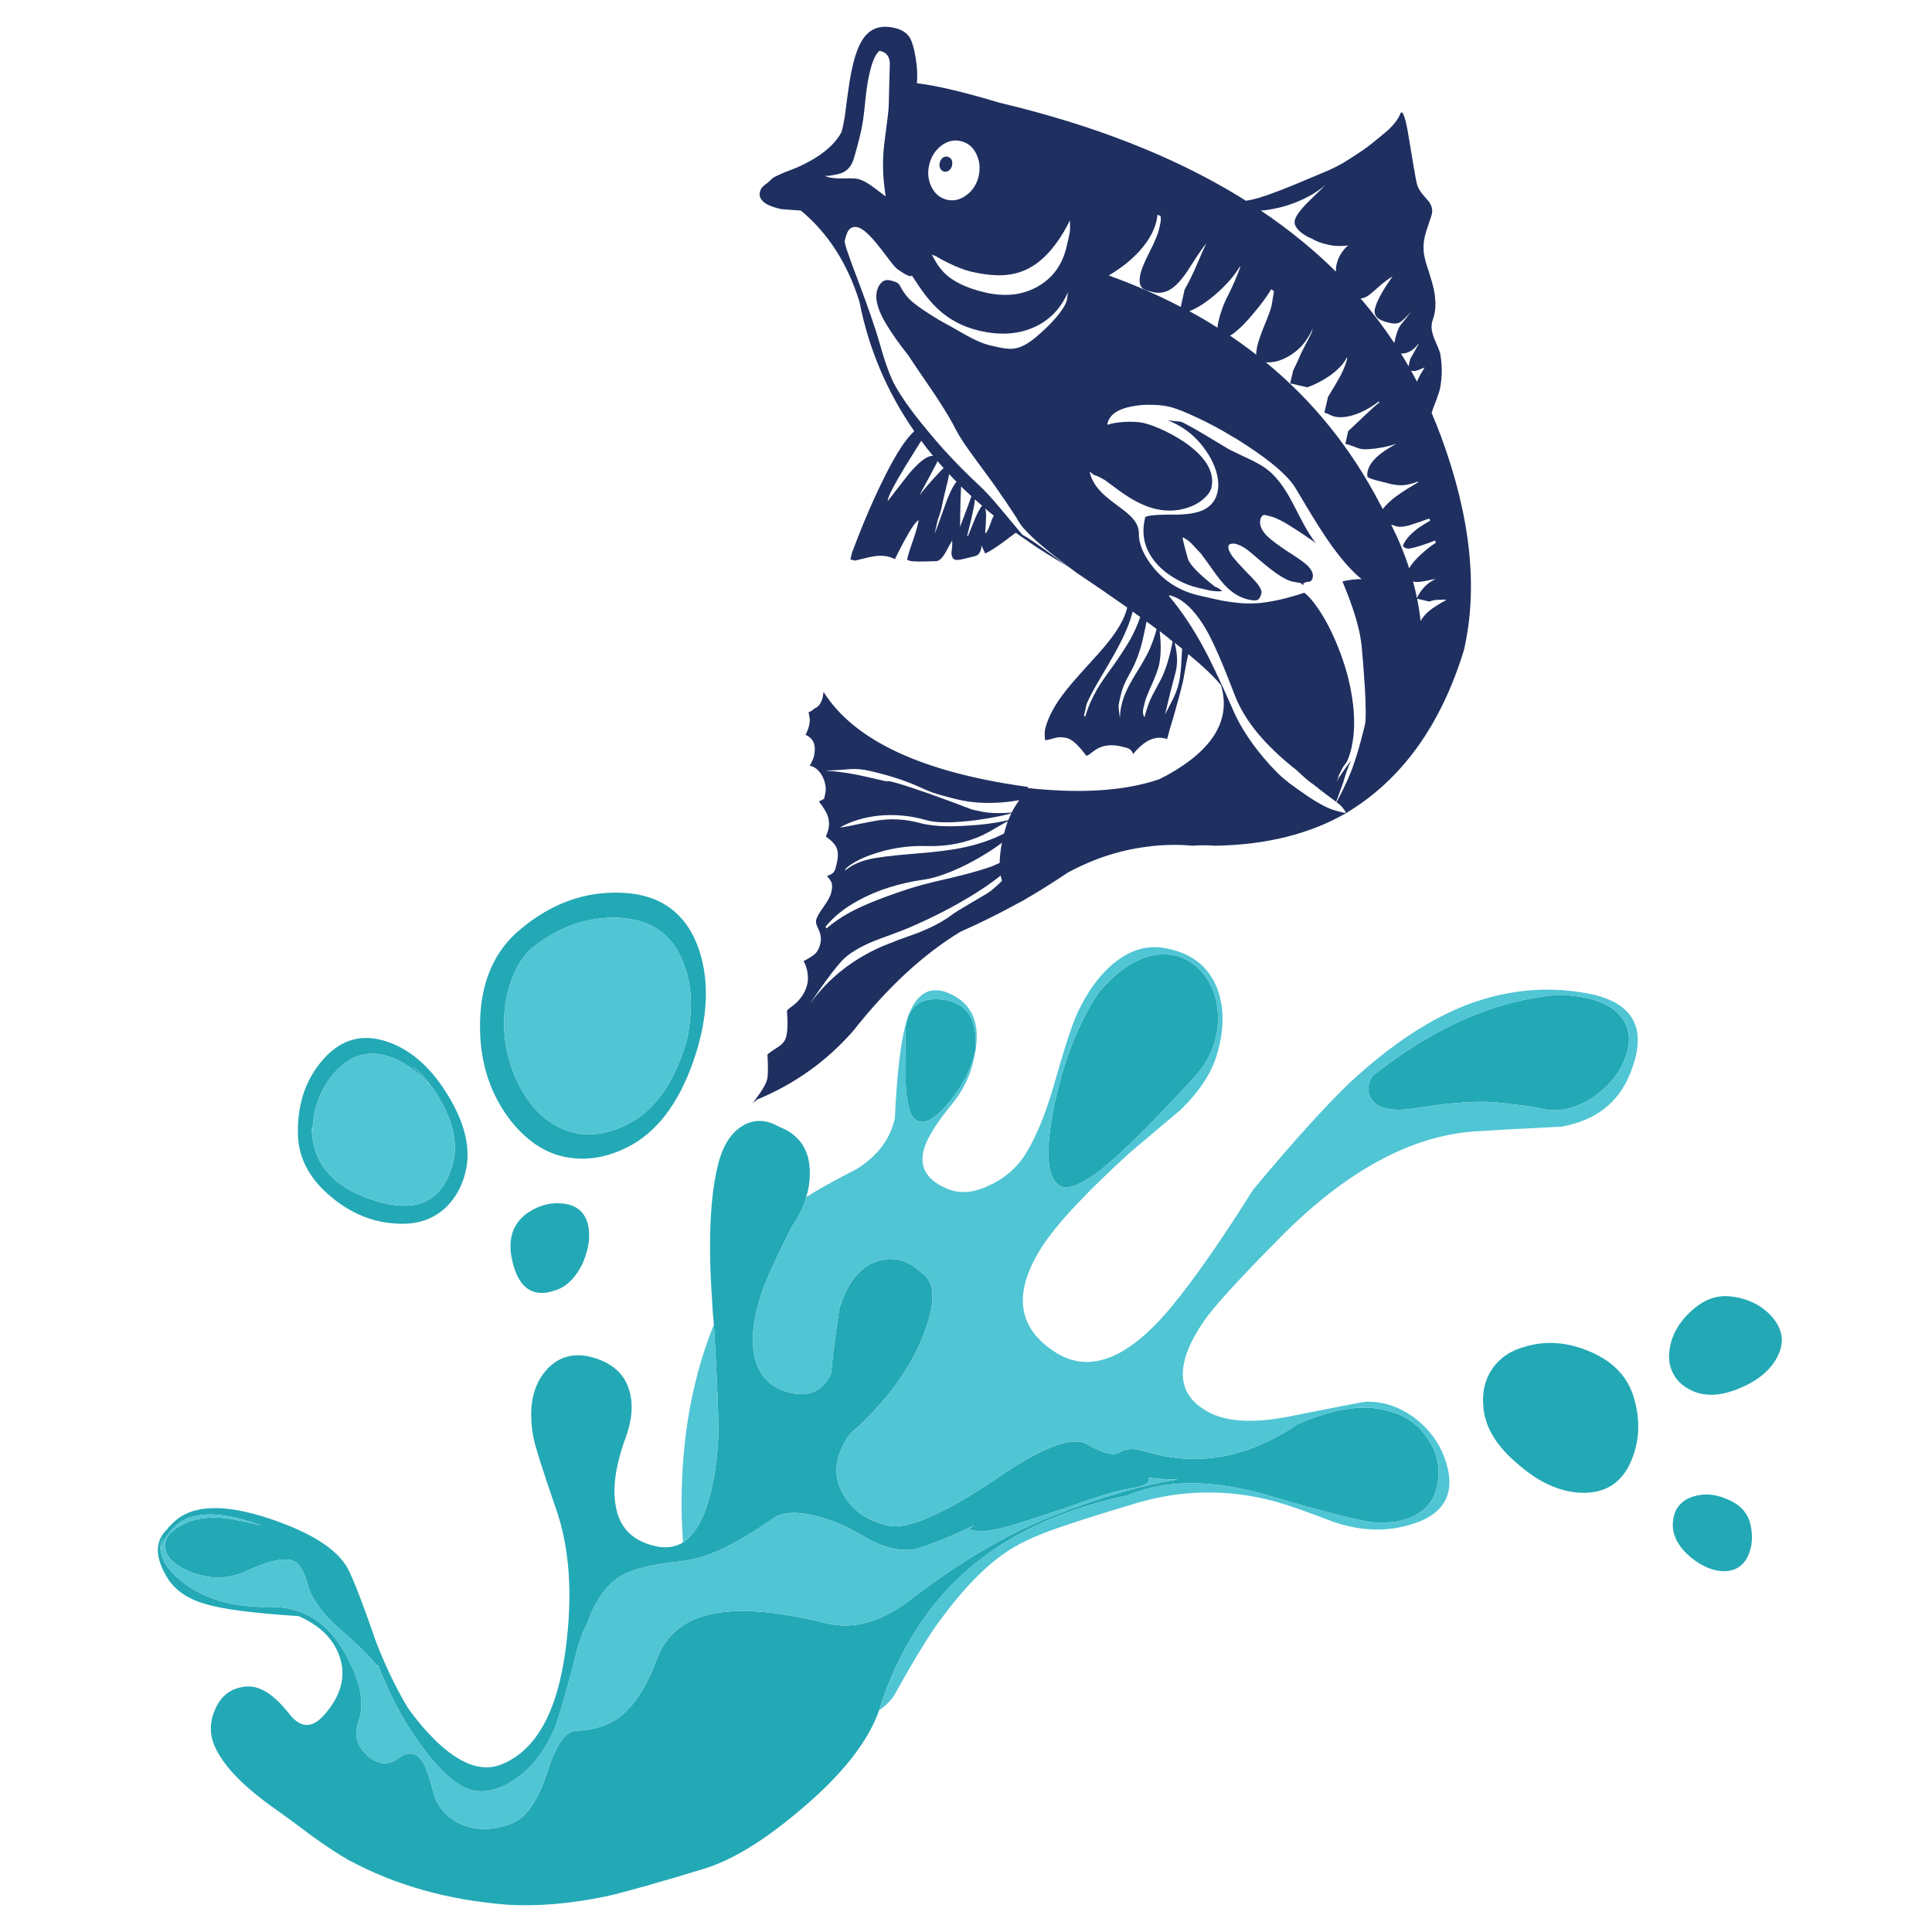<?xml version="1.0" encoding="utf-8"?>
<!-- Generator: Adobe Illustrator 16.0.0, SVG Export Plug-In . SVG Version: 6.00 Build 0)  -->
<!DOCTYPE svg PUBLIC "-//W3C//DTD SVG 1.1//EN" "http://www.w3.org/Graphics/SVG/1.1/DTD/svg11.dtd">
<svg version="1.1" id="Layer_1" xmlns="http://www.w3.org/2000/svg" xmlns:xlink="http://www.w3.org/1999/xlink" x="0px" y="0px"
	 width="300px" height="300px" viewBox="0 0 300 300" enable-background="new 0 0 300 300" xml:space="preserve">
<g>
	<path fill-rule="evenodd" clip-rule="evenodd" fill="#23A9B5" d="M230.338,218.504c-0.19-1.896,0.095-3.587,0.855-5.08
		c1.133-2.148,2.958-3.571,5.472-4.268c3.203-0.993,6.502-0.8,9.896,0.58c3.584,1.438,5.911,3.698,6.981,6.78
		c1.19,3.585,1.127,6.982-0.19,10.194c-1.443,3.521-4.052,5.217-7.826,5.091c-3.273-0.127-6.51-1.577-9.708-4.352
		C232.418,224.627,230.592,221.645,230.338,218.504z M173.754,225.569c1.063-0.688,2.412-0.752,4.046-0.19
		c5.479,1.642,10.797,1.55,15.961-0.273c2.694-0.952,5.27-2.271,7.721-3.961c2.957-1.254,5.502-2.036,7.636-2.346
		c2.761-0.457,5.373-0.211,7.837,0.739c1.875,0.697,3.416,1.923,4.627,3.676c1.246,1.761,1.841,3.65,1.785,5.673
		c-0.078,2.697-1.024,4.676-2.843,5.936c-1.569,1.127-3.671,1.658-6.305,1.597c-1.388,0.188-7.08-1.194-17.079-4.152
		c-8.739-2.57-16.063-2.599-21.971-0.085c-13.463,2.824-23.621,8.64-30.473,17.45c-3.514,4.584-6.183,9.706-8.006,15.368
		c-0.063,0.183-0.123,0.373-0.179,0.57c-1.705,4.838-5.668,9.898-11.894,15.179c-5.718,4.908-10.805,8.049-15.263,9.422
		c-6.992,2.134-12.028,3.556-15.104,4.267c-5.669,1.184-10.862,1.62-15.58,1.311c-9.105-0.704-17.27-3.004-24.495-6.898
		c-1.577-0.879-3.531-2.165-5.862-3.854c-2.514-1.894-4.397-3.277-5.651-4.151c-4.711-3.323-7.764-6.433-9.158-9.327
		c-0.993-2.014-1.018-4.063-0.074-6.147c0.929-2.141,2.532-3.302,4.806-3.485c2.07-0.197,4.299,1.219,6.686,4.247
		c1.761,2.259,3.588,2.288,5.482,0.084c2.57-2.944,3.352-5.922,2.345-8.937c-0.937-2.772-3.071-4.886-6.401-6.337
		c-6.921-0.43-11.763-1.061-14.524-1.891c-2.583-0.754-4.471-2.01-5.661-3.771c-2.134-3.325-2.2-5.933-0.201-7.828
		c0.063-0.113,0.159-0.231,0.286-0.359c0.26-0.261,0.517-0.517,0.771-0.771c2.88-2.703,7.877-2.858,14.988-0.464
		c6.719,2.267,10.803,5.003,12.253,8.206c0.943,2,2.327,5.645,4.151,10.932c1.5,3.839,3.137,7.233,4.912,10.184
		c1.381,1.951,2.891,3.719,4.531,5.303c3.634,3.443,6.901,4.633,9.802,3.57c5.472-2.071,8.862-8.046,10.172-17.926
		c1.133-8.484,0.634-15.776-1.5-21.874c-2.07-5.986-3.236-9.666-3.496-11.039c-0.88-4.773-0.095-8.39,2.355-10.848
		c1.895-1.88,4.285-2.38,7.172-1.499c2.775,0.88,4.535,2.479,5.282,4.795c0.76,2.281,0.542,4.954-0.655,8.018
		c-1.394,3.964-1.863,7.299-1.404,10.003c0.564,3.646,2.823,5.819,6.781,6.517c1.38,0.189,2.606-0.036,3.676-0.677
		c1.45-0.929,2.647-2.686,3.591-5.27c0.999-2.902,1.626-6.426,1.88-10.573c0.127-2.444-0.092-8.447-0.654-18.01
		c-0.127-1.183-0.222-2.443-0.286-3.781c-0.626-9.105-0.313-16.14,0.94-21.104c0.754-3.014,2.102-5.054,4.045-6.117
		c1.705-0.9,3.497-0.809,5.376,0.275c3.268,1.254,4.874,3.697,4.817,7.33c0,1.212-0.186,2.416-0.56,3.613
		c-0.45,1.633-1.239,3.231-2.365,4.794c-0.057,0.191-0.148,0.382-0.275,0.571c-1.886,3.838-3.144,6.542-3.771,8.112
		c-1.253,3.331-1.88,6.226-1.88,8.683c0.056,4.513,1.969,7.245,5.736,8.196c2.964,0.754,5.101-0.222,6.411-2.926
		c0.323-3.465,0.764-6.862,1.32-10.192c1.261-4.077,3.274-6.528,6.042-7.352c2.444-0.69,4.637-0.096,6.581,1.785
		c2.155,1.323,2.383,4.309,0.688,8.957c-1.698,4.725-4.625,9.189-8.779,13.393c-0.935,1.021-1.844,1.873-2.726,2.557
		c-0.189,0.26-0.378,0.511-0.569,0.749c-2.084,3.212-2.275,6.201-0.57,8.968c1.514,2.57,3.996,4.174,7.447,4.808
		c3.155,0.253,8.598-2.229,16.33-7.448c7.034-4.845,11.71-6.604,14.027-5.281C171.232,225.647,172.873,226.084,173.754,225.569z
		 M186.587,150.893c1.754,2.008,2.602,4.518,2.546,7.531c-0.078,3.281-1.308,6.239-3.686,8.872
		c-4.726,5.099-8.437,8.904-11.133,11.418c-4.908,4.585-8.173,6.377-9.792,5.377c-1.966-1.211-2.251-5.303-0.856-12.274
		c1.443-6.978,3.736-12.85,6.878-17.618c3.013-3.591,6.061-5.572,9.146-5.947C182.4,147.928,184.7,148.808,186.587,150.893z
		 M212.793,170.401c-0.5-0.93-0.404-2.024,0.286-3.285c9.554-7.619,19.174-11.83,28.856-12.633c4.653,0.112,7.857,1.176,9.611,3.19
		c1.521,1.76,1.806,3.929,0.855,6.507c-0.88,2.388-2.479,4.397-4.795,6.031c-2.521,1.76-5.038,2.45-7.553,2.07
		c-2.015-0.431-4.373-0.771-7.077-1.026c-3.021-0.386-7.449-0.104-13.287,0.846C215.973,172.672,213.674,172.105,212.793,170.401z
		 M146.408,155.222c3.703,0.438,5.4,3.016,5.09,7.733c-0.57,2.774-1.89,5.442-3.96,8.007c-2.077,2.584-3.75,3.626-5.018,3.126
		c-1.063-0.381-1.689-2.268-1.879-5.662c0-3.957-0.024-6.629-0.074-8.018C140.693,156.509,142.64,154.779,146.408,155.222z
		 M91.334,190.29c0.309,1.522,0.147,3.158-0.486,4.913c-0.127,0.31-0.247,0.627-0.36,0.95c-1.07,2.189-2.422,3.57-4.056,4.141
		c-3.395,1.261-5.626,0-6.697-3.781c-0.95-3.325-0.451-5.866,1.5-7.627c0.26-0.255,0.545-0.471,0.855-0.654
		c1.753-1.141,3.577-1.584,5.472-1.331C89.626,187.161,90.883,188.291,91.334,190.29z M69.639,170.212
		c2.626,4.345,3.507,8.273,2.641,11.786c-0.514,2.135-1.489,3.926-2.926,5.377c-1.95,1.895-4.436,2.775-7.457,2.642
		c-3.894-0.127-7.446-1.566-10.657-4.32c-3.401-2.894-5.064-6.264-4.985-10.109c0-4.387,1.292-8.063,3.876-11.027
		c2.887-3.321,6.373-4.203,10.457-2.641C64.101,163.244,67.118,166.008,69.639,170.212z M68.127,170.401
		c-1.253-2.07-2.64-3.704-4.162-4.9c1.078,0.937,2.124,2.067,3.138,3.39c-1.972-2.259-3.989-3.795-6.052-4.604
		c-3.584-1.388-6.637-0.606-9.158,2.346c-2.198,2.513-3.324,5.629-3.38,9.347l-0.095-1.035c0,5.654,3.271,9.484,9.813,11.492
		c6.598,2.071,10.65,0.059,12.157-6.032C71.072,177.392,70.317,174.057,68.127,170.401z M268.066,232.742
		c1.824,0.696,3.021,1.827,3.592,3.391c0.55,1.894,0.514,3.626-0.104,5.196c-0.762,1.824-2.114,2.704-4.057,2.642
		c-1.635-0.071-3.295-0.797-4.986-2.177c-1.704-1.443-2.619-2.985-2.745-4.626c-0.063-0.931,0.091-1.81,0.464-2.642
		c0.563-1.063,1.479-1.784,2.747-2.165C264.61,231.862,266.307,231.987,268.066,232.742z M260.229,213.972
		c-0.942-1.309-1.261-2.849-0.95-4.614c0.373-2.205,1.51-4.155,3.412-5.854c1.943-1.759,4.018-2.485,6.221-2.175
		c2.569,0.323,4.646,1.366,6.232,3.127c1.752,2.013,2.003,4.15,0.749,6.411c-1.063,1.943-2.921,3.485-5.576,4.626
		c-2.761,1.189-5.148,1.401-7.162,0.634C261.832,215.578,260.855,214.859,260.229,213.972z M150.464,237.368l0.845-0.561
		c-1.063,0.557-2.578,1.246-4.542,2.07c-2.52,1-4.119,1.567-4.795,1.702c-2.007,0.309-4.211-0.131-6.611-1.32
		c-2.437-1.395-4.19-2.311-5.26-2.747c-4.479-1.746-7.722-2.06-9.729-0.939c-2.457,1.704-4.503,2.993-6.137,3.865
		c-2.943,1.69-5.863,2.701-8.756,3.03c-4.338,0.438-7.422,1.223-9.252,2.357c-2.189,1.437-3.891,3.89-5.102,7.361
		c-0.612,1.19-1.113,2.503-1.5,3.939c-1.507,5.985-2.669,10.045-3.486,12.179c-1.443,3.45-3.422,6.06-5.936,7.827
		c-2.775,1.943-5.324,2.481-7.647,1.616c-2.331-0.95-4.968-3.538-7.912-7.764c-2.204-3.141-4.218-7.007-6.042-11.598
		c0,0.134,0.032,0.3,0.095,0.497c-0.951-1.325-2.869-3.247-5.756-5.768c-2.443-2.07-4.105-4.208-4.986-6.412
		c-0.507-2.014-1.112-3.334-1.817-3.961c-1.246-1.07-3.88-0.661-7.9,1.227c-2.775,1.252-5.609,1.31-8.502,0.169
		c-2.761-1.063-4.141-2.477-4.141-4.236c0.056-1.183,0.937-2.216,2.64-3.096c1.874-1.02,4.198-1.364,6.972-1.035
		c1.894,0.311,3.687,0.685,5.376,1.12c-6.668-2.45-11.259-2.292-13.773,0.476c-0.81,0.937-1.341,1.691-1.594,2.262
		c-0.057,0.309-0.117,0.686-0.179,1.128c-0.106-0.88,0.049-1.711,0.464-2.492c-1.24,2.22-0.486,4.525,2.26,6.92
		c3.585,3.034,8.299,4.479,14.144,4.33c5.099-0.049,9,2.373,11.704,7.267c2.38,4.288,3.07,7.781,2.07,10.479
		c-0.76,2.007-0.32,3.768,1.32,5.281c1.634,1.507,3.268,1.661,4.901,0.464c1.451-1.063,2.651-0.932,3.602,0.392
		c0.619,0.937,1.211,2.563,1.774,4.879c0.507,2.022,1.764,3.6,3.771,4.732c2.458,1.261,5.229,1.324,8.313,0.19
		c2.316-0.88,4.201-3.588,5.651-8.123c1.323-4.133,2.771-6.235,4.34-6.305c2.831-0.113,5.124-0.836,6.877-2.166
		c2.267-1.753,4.187-4.739,5.756-8.957c1.571-4.211,4.901-6.637,9.993-7.277c4.091-0.57,9.563,0,16.415,1.71
		c4.211,1.002,8.583-0.259,13.118-3.78c7.416-5.712,14.647-9.979,21.696-12.802c7.478-2.966,14.041-4.887,19.688-5.768
		c-1.824,0-3.335-0.099-4.532-0.296c0.388,0.825-0.738,1.423-3.38,1.796c-1.577,0.254-4.503,1.142-8.777,2.661
		c-5.154,1.747-8.454,2.813-9.896,3.2c-2.585,0.691-4.411,0.846-5.482,0.466c-0.119-0.07-0.214-0.106-0.285-0.106L150.464,237.368z
		 M107.643,164.845c-2.331,6.662-5.792,11.124-10.383,13.383c-2.88,1.396-5.671,1.927-8.376,1.596
		c-3.578-0.366-6.753-2.278-9.528-5.735c-3.338-4.274-4.943-9.397-4.816-15.369c0.127-6.295,2.229-11.112,6.306-14.449
		c4.718-3.958,9.879-5.841,15.485-5.651c6.218,0.19,10.302,3.176,12.252,8.957C110.217,152.611,109.902,158.367,107.643,164.845z
		 M106.037,163.431c0.316-0.881,0.567-1.726,0.751-2.536c0.76-4.161,0.632-7.686-0.382-10.572
		c-1.619-5.027-5.133-7.637-10.541-7.827c-4.845-0.127-9.345,1.51-13.499,4.912l-0.56,0.561c-1.705,2.062-2.806,4.672-3.306,7.826
		c-0.564,3.824-0.092,7.567,1.415,11.229c1.57,3.761,3.803,6.4,6.697,7.922c3.267,1.69,6.816,1.599,10.647-0.275
		C101.175,172.768,104.1,169.021,106.037,163.431z"/>
	<path fill-rule="evenodd" clip-rule="evenodd" fill="#50C5D4" d="M212.793,170.401c0.881,1.704,3.18,2.271,6.897,1.7
		c5.838-0.95,10.267-1.231,13.287-0.846c2.704,0.255,5.063,0.596,7.077,1.026c2.515,0.38,5.032-0.311,7.553-2.07
		c2.315-1.634,3.915-3.644,4.795-6.031c0.95-2.578,0.666-4.747-0.855-6.507c-1.754-2.015-4.958-3.078-9.611-3.19
		c-9.683,0.803-19.303,5.014-28.856,12.633C212.389,168.377,212.293,169.472,212.793,170.401z M209.688,168.035
		c6.29-5.838,12.446-9.89,18.474-12.157c6.035-2.19,12.042-2.75,18.021-1.68c7.542,1.31,9.837,5.521,6.887,12.633
		c-1.816,4.457-5.338,7.161-10.563,8.112c-6.288,0.311-10.848,0.56-13.679,0.75c-9.865,0.753-19.829,6.189-29.894,16.31
		c-0.984,0.991-1.911,1.937-2.776,2.83c-4.753,4.879-7.821,8.305-9.2,10.278c-4.655,6.794-4.372,11.54,0.846,14.237
		c2.773,1.437,6.794,1.658,12.062,0.665c7.859-1.57,11.949-2.355,12.273-2.355c2.642-0.069,5.159,0.774,7.553,2.535
		c2.19,1.698,3.726,3.746,4.605,6.147c2.203,6.029-0.338,9.676-7.626,10.943c-3.021,0.494-6.226,0.172-9.613-0.962
		c-3.844-1.506-6.893-2.573-9.146-3.2c-7.492-2-14.946-1.813-22.36,0.561c-4.218,1.261-7.429,2.267-9.633,3.021
		c-4.085,1.323-7.135,2.645-9.148,3.961c-3.768,2.395-7.66,6.45-11.682,12.168c-1.514,2.197-3.587,5.657-6.221,10.384
		c-0.5,0.815-1.286,1.601-2.355,2.354c0.057-0.197,0.116-0.388,0.179-0.57c1.823-5.662,4.493-10.784,8.006-15.368
		c6.852-8.811,17.01-14.626,30.473-17.45c5.908-2.514,13.231-2.485,21.971,0.085c9.999,2.958,15.691,4.341,17.079,4.152
		c2.634,0.062,4.735-0.47,6.305-1.597c1.818-1.26,2.765-3.238,2.843-5.936c0.056-2.022-0.539-3.912-1.785-5.673
		c-1.211-1.753-2.752-2.979-4.627-3.676c-2.464-0.95-5.076-1.196-7.837-0.739c-2.134,0.31-4.679,1.092-7.636,2.346
		c-2.451,1.689-5.026,3.009-7.721,3.961c-5.164,1.823-10.482,1.915-15.961,0.273c-1.634-0.562-2.982-0.498-4.046,0.19
		c-0.881,0.515-2.521,0.078-4.922-1.31c-2.317-1.323-6.993,0.437-14.027,5.281c-7.732,5.219-13.175,7.701-16.33,7.448
		c-3.451-0.634-5.933-2.237-7.447-4.808c-1.705-2.767-1.514-5.756,0.57-8.968c0.191-0.238,0.38-0.489,0.569-0.749
		c0.881-0.684,1.791-1.536,2.726-2.557c4.155-4.203,7.081-8.668,8.779-13.393c1.695-4.648,1.467-7.634-0.688-8.957
		c-1.943-1.881-4.137-2.476-6.581-1.785c-2.767,0.823-4.781,3.274-6.042,7.352c-0.556,3.33-0.997,6.728-1.32,10.192
		c-1.31,2.704-3.447,3.68-6.411,2.926c-3.768-0.951-5.68-3.684-5.736-8.196c0-2.457,0.626-5.352,1.88-8.683
		c0.41-1.028,1.089-2.538,2.039-4.531c0.5-1.056,1.078-2.249,1.732-3.581c0.127-0.189,0.219-0.38,0.275-0.571
		c1.126-1.563,1.915-3.161,2.365-4.794c1.88-1.197,4.49-2.648,7.828-4.352c3.253-2.022,5.235-4.666,5.946-7.933
		c0.247-5.527,0.688-9.896,1.321-13.099c1.254-6.104,3.892-8.056,7.912-5.852c2.823,1.578,3.926,4.345,3.306,8.303
		c0.311-4.718-1.387-7.296-5.09-7.733c-3.769-0.442-5.715,1.287-5.842,5.187c0.05,1.389,0.074,4.061,0.074,8.018
		c0.19,3.395,0.816,5.281,1.879,5.662c1.268,0.5,2.941-0.542,5.018-3.126c2.071-2.564,3.39-5.232,3.96-8.007
		c-0.45,3.204-1.651,6.003-3.601,8.397c-2.373,2.894-3.817,5.158-4.331,6.791c-0.937,2.83,0.13,4.932,3.2,6.306
		c1.965,0.958,4.168,0.867,6.614-0.273c2.203-0.951,3.995-2.366,5.375-4.246c1.753-2.515,3.355-6.223,4.806-11.123
		c1.705-6.035,2.965-9.903,3.782-11.608c1.443-3.07,3.172-5.492,5.185-7.267c2.642-2.325,5.408-3.229,8.304-2.715
		c4.021,0.691,6.726,2.731,8.112,6.126c1.189,3.014,1.189,6.504,0,10.468c-0.832,2.816-2.688,5.641-5.566,8.472
		c-3.599,3.027-6.243,5.26-7.934,6.696c-6.908,6.295-11.499,11.231-13.772,14.809c-0.227,0.353-0.434,0.701-0.624,1.046
		c-3.796,6.646-2.735,11.771,3.18,15.367c5.225,3.078,11.136,0.627,17.734-7.351c1.809-2.204,3.806-4.876,5.989-8.017
		c2.049-2.951,4.26-6.316,6.633-10.099C200.879,177.194,205.913,171.627,209.688,168.035z M186.587,150.893
		c-1.887-2.085-4.187-2.965-6.896-2.642c-3.086,0.375-6.134,2.356-9.146,5.947c-3.142,4.769-5.435,10.641-6.878,17.618
		c-1.395,6.972-1.109,11.063,0.856,12.274c1.619,1,4.884-0.792,9.792-5.377c2.696-2.514,6.407-6.319,11.133-11.418
		c2.378-2.633,3.607-5.591,3.686-8.872C189.188,155.41,188.341,152.9,186.587,150.893z M106.037,163.431
		c-1.937,5.591-4.862,9.337-8.777,11.237c-3.831,1.874-7.38,1.966-10.647,0.275c-2.895-1.521-5.127-4.161-6.697-7.922
		c-1.507-3.661-1.979-7.404-1.415-11.229c0.5-3.153,1.602-5.764,3.306-7.826l0.56-0.561c4.154-3.401,8.654-5.039,13.499-4.912
		c5.408,0.19,8.922,2.8,10.541,7.827c1.014,2.887,1.142,6.411,0.382,10.572C106.604,161.705,106.354,162.55,106.037,163.431z
		 M111.508,223.68c-0.254,4.147-0.881,7.671-1.88,10.573c-0.943,2.584-2.141,4.341-3.591,5.27c-0.063-1.252-0.124-2.538-0.179-3.854
		c-0.255-11.125,1.412-21.126,4.996-29.998C111.417,215.232,111.636,221.235,111.508,223.68z M150.464,237.368l0.073,0.084
		c0.071,0,0.166,0.036,0.285,0.106c1.071,0.38,2.897,0.226,5.482-0.466c1.442-0.387,4.742-1.453,9.896-3.2
		c4.274-1.52,7.2-2.407,8.777-2.661c2.642-0.373,3.768-0.971,3.38-1.796c1.197,0.197,2.708,0.296,4.532,0.296
		c-5.647,0.881-12.211,2.802-19.688,5.768c-7.049,2.823-14.28,7.09-21.696,12.802c-4.535,3.521-8.907,4.782-13.118,3.78
		c-6.852-1.71-12.324-2.28-16.415-1.71c-5.091,0.641-8.421,3.066-9.993,7.277c-1.569,4.218-3.489,7.204-5.756,8.957
		c-1.753,1.33-4.046,2.053-6.877,2.166c-1.57,0.069-3.018,2.172-4.34,6.305c-1.451,4.535-3.335,7.243-5.651,8.123
		c-3.084,1.134-5.855,1.07-8.313-0.19c-2.007-1.133-3.264-2.71-3.771-4.732c-0.563-2.315-1.155-3.942-1.774-4.879
		c-0.951-1.323-2.151-1.454-3.602-0.392c-1.634,1.197-3.268,1.043-4.901-0.464c-1.64-1.514-2.08-3.274-1.32-5.281
		c1-2.697,0.311-6.19-2.07-10.479c-2.704-4.894-6.605-7.315-11.704-7.267c-5.845,0.148-10.559-1.296-14.144-4.33
		c-2.746-2.395-3.5-4.7-2.26-6.92c-0.416,0.781-0.571,1.612-0.464,2.492c0.063-0.442,0.123-0.819,0.179-1.128
		c0.253-0.57,0.785-1.325,1.594-2.262c2.515-2.768,7.105-2.926,13.773-0.476c-1.689-0.436-3.482-0.81-5.376-1.12
		c-2.774-0.329-5.098,0.016-6.972,1.035c-1.703,0.88-2.584,1.913-2.64,3.096c0,1.76,1.38,3.173,4.141,4.236
		c2.894,1.141,5.728,1.083,8.502-0.169c4.021-1.888,6.654-2.297,7.9-1.227c0.705,0.627,1.31,1.947,1.817,3.961
		c0.88,2.204,2.542,4.342,4.986,6.412c2.887,2.521,4.806,4.442,5.756,5.768c-0.063-0.197-0.095-0.363-0.095-0.497
		c1.824,4.591,3.838,8.457,6.042,11.598c2.944,4.226,5.581,6.813,7.912,7.764c2.323,0.865,4.873,0.327,7.647-1.616
		c2.514-1.768,4.493-4.377,5.936-7.827c0.817-2.134,1.979-6.193,3.486-12.179c0.387-1.437,0.888-2.749,1.5-3.939
		c1.211-3.472,2.912-5.925,5.102-7.361c1.831-1.135,4.915-1.919,9.252-2.357c2.894-0.329,5.813-1.34,8.756-3.03
		c1.634-0.872,3.68-2.161,6.137-3.865c2.007-1.12,5.25-0.807,9.729,0.939c1.07,0.437,2.823,1.353,5.26,2.747
		c2.4,1.189,4.604,1.629,6.611,1.32c0.676-0.135,2.275-0.702,4.795-1.702c1.965-0.824,3.479-1.514,4.542-2.07L150.464,237.368z
		 M68.127,170.401c2.19,3.655,2.944,6.99,2.261,10.002c-1.507,6.091-5.559,8.104-12.157,6.032
		c-6.542-2.008-9.813-5.838-9.813-11.492l0.095,1.035c0.056-3.718,1.183-6.834,3.38-9.347c2.521-2.952,5.574-3.733,9.158-2.346
		c2.063,0.81,4.081,2.346,6.052,4.604c-1.014-1.322-2.06-2.453-3.138-3.39C65.487,166.697,66.875,168.331,68.127,170.401z"/>
	<path fill-rule="evenodd" clip-rule="evenodd" fill="#1F2F60" d="M198.417,29.697c1.592-0.605,3.916-1.559,6.972-2.862
		c1.558-0.626,2.939-1.341,4.151-2.144c1.507-0.951,2.608-1.708,3.306-2.271c0.696-0.548,1.545-1.246,2.546-2.091
		c0.999-0.895,1.676-1.764,2.028-2.609c0.168-0.479,0.387-0.327,0.654,0.454c0.225,0.648,0.457,1.735,0.697,3.264
		c0.675,4.113,1.077,6.426,1.204,6.94c0.112,0.515,0.335,1,0.665,1.458c0.077,0.127,0.395,0.507,0.951,1.141
		c0.359,0.401,0.585,0.76,0.676,1.077c0.162,0.43,0.168,0.887,0.021,1.373c-0.205,0.584-0.497,1.464-0.877,2.641
		c-0.289,1-0.408,1.897-0.358,2.693c0,0.042,0.003,0.099,0.01,0.169c0.027,0.548,0.181,1.277,0.454,2.186
		c0.204,0.584,0.488,1.497,0.855,2.736c0.184,0.648,0.324,1.275,0.422,1.88c0,0.092,0.008,0.19,0.022,0.296
		c0.169,1.415,0.053,2.637-0.35,3.665c-0.092,0.26-0.146,0.528-0.168,0.803c-0.042,0.535,0.066,1.151,0.327,1.848
		c0.027,0.07,0.053,0.141,0.074,0.211c0.126,0.296,0.32,0.75,0.58,1.363c0.211,0.485,0.343,0.876,0.393,1.171
		c0,0.113,0.017,0.233,0.052,0.359c0.035,0.331,0.07,0.655,0.105,0.972c0.091,1.126,0.056,2.189-0.105,3.189
		c-0.035,0.296-0.088,0.592-0.159,0.888c-0.084,0.345-0.204,0.711-0.359,1.099c-0.098,0.352-0.224,0.704-0.38,1.056
		c-0.154,0.366-0.317,0.813-0.485,1.341c-0.007,0.036-0.021,0.07-0.042,0.105c0.267,0.634,0.531,1.278,0.792,1.934
		c0.239,0.626,0.479,1.249,0.719,1.869c4.556,12.4,5.725,23.417,3.507,33.05c-3.584,11.682-9.646,20.094-18.178,25.234h0.02
		c-5.71,3.31-12.534,5.021-20.47,5.134c-1.246-0.085-2.412-0.085-3.496,0c-2.43-0.211-4.792-0.159-7.088,0.159
		c-3.569,0.444-7.018,1.455-10.341,3.032c-0.69,0.31-1.352,0.645-1.985,1.003c-2.282,1.542-4.608,2.995-6.982,4.362
		c-0.295,0.162-0.588,0.317-0.877,0.465c-2.824,1.55-5.752,2.996-8.787,4.341c-5.754,3.485-11.317,8.634-16.689,15.441
		c-4.098,4.67-9.059,8.208-14.883,10.616c-0.239,0.219-0.458,0.401-0.655,0.549c0.198-0.294,0.437-0.633,0.719-1.013
		c0.971-1.297,1.492-2.311,1.563-3.043c0.078-0.755,0.071-1.918-0.021-3.496c0.274-0.238,0.601-0.479,0.982-0.718
		c0.55-0.352,0.841-0.546,0.876-0.581c0.585-0.422,0.945-0.938,1.078-1.543c0.148-0.653,0.208-1.489,0.179-2.502
		c-0.063-0.909-0.092-1.395-0.084-1.459c0.015-0.041,0.159-0.179,0.434-0.411c0.386-0.274,0.696-0.518,0.929-0.729
		c0.937-0.872,1.535-1.865,1.795-2.978c0.134-0.557,0.134-1.219,0-1.986c-0.141-0.669-0.334-1.197-0.581-1.584
		c0.845-0.444,1.426-0.807,1.742-1.089c0.424-0.394,0.708-0.932,0.856-1.615c0.126-0.486,0.123-0.986-0.01-1.5v-0.012
		c-0.058-0.232-0.135-0.45-0.233-0.654c-0.203-0.43-0.316-0.686-0.337-0.771c-0.085-0.295-0.1-0.559-0.042-0.792
		c0.099-0.43,0.489-1.113,1.172-2.049c0.662-0.937,1.046-1.665,1.152-2.186c0.141-0.563,0.167-1.025,0.084-1.384
		c-0.105-0.373-0.352-0.757-0.74-1.152c0.063,0.007,0.103-0.018,0.116-0.074c0.529-0.141,0.88-0.394,1.057-0.76
		c0.085-0.134,0.201-0.531,0.349-1.193c0.226-1.015,0.211-1.804-0.042-2.367c-0.204-0.521-0.76-1.109-1.669-1.764
		c0.528-1.077,0.637-2.109,0.327-3.095c-0.204-0.633-0.673-1.412-1.405-2.333c0.444-0.219,0.712-0.352,0.803-0.401
		c0.007-0.021,0.068-0.282,0.181-0.783c0.19-0.802,0.066-1.672-0.37-2.608c-0.501-1-1.184-1.591-2.05-1.774
		c0.169-0.219,0.311-0.475,0.424-0.771c0.126-0.275,0.214-0.532,0.263-0.771c0.176-0.789,0.159-1.461-0.053-2.018
		c-0.225-0.55-0.655-0.961-1.288-1.236c0.091-0.092,0.2-0.31,0.327-0.655c0.113-0.281,0.198-0.542,0.253-0.782
		c0.091-0.415,0.123-0.753,0.095-1.014c-0.015-0.084-0.074-0.443-0.179-1.078c0.239-0.042,0.455-0.15,0.644-0.327
		c0.085-0.063,0.152-0.126,0.2-0.189c0.296-0.107,0.567-0.299,0.813-0.582c0.253-0.345,0.435-0.746,0.54-1.203
		c0.035-0.156,0.073-0.41,0.115-0.762l0.021-0.042c4.795,7.584,15.39,12.5,31.783,14.746c-0.027,0.042-0.07,0.095-0.126,0.159
		c4.584,0.5,8.695,0.587,12.336,0.263c3.085-0.267,5.827-0.824,8.229-1.668c0.373-0.212,0.742-0.405,1.11-0.582
		c7.174-3.971,9.966-8.629,8.375-13.974c-1.085-1.325-2.777-2.936-5.08-4.838c-0.085,0.388-0.181,0.828-0.286,1.32
		c-0.176,0.972-0.352,1.926-0.528,2.863c-0.353,1.507-0.844,3.355-1.478,5.544c-0.416,1.324-0.751,2.487-1.003,3.486
		c-0.05-0.028-0.128-0.063-0.234-0.104c-0.084-0.015-0.161-0.025-0.232-0.032c-0.857-0.197-1.735-0.042-2.629,0.465
		c-0.769,0.465-1.494,1.126-2.177,1.986c-0.092-0.24-0.195-0.43-0.316-0.571c-0.147-0.127-0.274-0.226-0.38-0.296
		c-0.113-0.056-0.529-0.168-1.247-0.337c-1.486-0.331-2.749-0.172-3.792,0.475c-0.203,0.127-0.521,0.356-0.949,0.688
		c-0.276,0.217-0.466,0.317-0.57,0.295c-0.035,0-0.147-0.137-0.339-0.413c-0.288-0.379-0.529-0.665-0.718-0.854
		c-0.732-0.845-1.42-1.345-2.061-1.5c-0.627-0.133-1.187-0.138-1.68-0.01c-0.612,0.183-1.145,0.31-1.595,0.38h-0.01
		c-0.05-0.183-0.074-0.482-0.074-0.898c0-0.373,0.014-0.612,0.042-0.718c0.373-1.654,1.253-3.422,2.641-5.302
		c0.781-1.084,2.166-2.707,4.15-4.869c1.923-2.078,3.258-3.665,4.004-4.764c1.014-1.444,1.673-2.795,1.976-4.056
		c-2.374-1.683-5.011-3.496-7.912-5.44c-4.211-3.098-6.978-5.439-8.302-7.024c-0.219-0.26-0.388-0.489-0.507-0.687
		c-0.057-0.091-0.116-0.183-0.18-0.275c-0.112-0.175-0.216-0.355-0.307-0.538c-0.641-0.965-1.207-1.825-1.701-2.578
		c-0.104-0.148-0.214-0.299-0.326-0.455c-0.662-0.979-1.063-1.563-1.204-1.753c-0.227-0.332-1.321-1.831-3.285-4.5
		c-1.345-1.81-2.3-3.257-2.863-4.341c-0.683-1.38-1.761-3.179-3.232-5.398c-1.831-2.682-3.226-4.742-4.183-6.179
		c-1.465-1.866-2.559-3.408-3.284-4.627c-1.374-2.203-1.902-3.978-1.585-5.323c0.148-0.606,0.386-1.053,0.718-1.342
		c0.373-0.366,0.841-0.475,1.404-0.328c0.458,0.106,0.786,0.215,0.983,0.328c0.17,0.092,0.317,0.236,0.444,0.433
		c0.07,0.141,0.218,0.401,0.444,0.782c0.253,0.416,0.584,0.845,0.993,1.288c0.332,0.367,1.056,0.94,2.176,1.722
		c1.049,0.704,1.976,1.286,2.778,1.743c0.845,0.451,2.141,1.179,3.888,2.187c1.527,0.845,2.795,1.38,3.801,1.606
		c0.938,0.218,1.579,0.355,1.923,0.411c0.627,0.106,1.177,0.134,1.649,0.085c1.069-0.112,2.238-0.711,3.507-1.796
		c1.027-0.859,1.953-1.743,2.776-2.651c1.162-1.296,1.839-2.341,2.028-3.137c0.008-0.071,0.043-0.321,0.106-0.75
		c0.027-0.169,0.042-0.313,0.042-0.433c-1.008,2.366-2.605,4.108-4.795,5.228c-2.563,1.289-5.524,1.546-8.884,0.771
		c-2.655-0.605-4.897-1.807-6.729-3.602c-0.732-0.704-1.465-1.566-2.197-2.587c-0.374-0.515-0.916-1.317-1.626-2.409
		c-0.134,0.303-0.87-0.014-2.208-0.951c-0.296-0.225-0.718-0.705-1.268-1.436c-0.683-0.923-1.215-1.613-1.595-2.071
		c-1.429-1.83-2.549-2.84-3.358-3.031c-0.57-0.126-1.032,0.025-1.383,0.455c-0.226,0.309-0.427,0.851-0.603,1.626
		c-0.057,0.218,0.123,0.904,0.539,2.059c0.231,0.711,0.715,2.025,1.447,3.94c1.633,4.324,2.788,7.672,3.464,10.045
		c0.661,2.394,1.317,4.289,1.964,5.683c0.641,1.345,1.732,3.042,3.274,5.091c1.458,1.873,2.979,3.704,4.563,5.492
		c1.852,2.042,3.676,3.894,5.472,5.556c0.873,0.782,2.034,2.039,3.484,3.771c1.676,2.021,2.8,3.366,3.37,4.034
		c0.085,0.043,0.173,0.093,0.265,0.149c0.127,0.062,0.253,0.137,0.379,0.221c1.389,0.866,3.603,2.458,6.645,4.775
		c-0.366-0.24-0.732-0.486-1.099-0.74c-1.837-1.084-3.603-2.207-5.291-3.37l-0.021-0.031c-0.127-0.085-0.257-0.176-0.391-0.274
		c-0.514-0.331-1.014-0.68-1.501-1.046c-0.542,0.387-1.006,0.736-1.395,1.046c-1.436,1.084-2.56,1.813-3.368,2.186
		c-0.177-0.387-0.303-0.665-0.38-0.834c-0.07-0.169-0.12-0.321-0.148-0.455c-0.057,0.416-0.13,0.732-0.223,0.951
		c-0.176,0.408-0.461,0.659-0.854,0.75c-0.579,0.147-1.064,0.268-1.458,0.359c-0.796,0.197-1.302,0.268-1.521,0.211
		c-0.444-0.105-0.658-0.5-0.645-1.183c0.121-0.845,0.151-1.468,0.096-1.87l-0.022,0.105c-0.211,0.352-0.563,0.99-1.057,1.913
		c-0.457,0.76-0.902,1.172-1.332,1.235c-2.259,0.085-3.608,0.078-4.045-0.021c-0.331-0.084-0.506-0.162-0.528-0.233l0.232-0.908
		c0.057-0.24,0.325-1.046,0.803-2.419c0.395-1.169,0.648-2.098,0.761-2.789c-0.437,0.204-1.169,1.253-2.198,3.147
		c-0.534,0.972-1.031,1.944-1.488,2.916c-0.916-0.486-2.001-0.634-3.253-0.444c-0.408,0.056-0.923,0.166-1.542,0.328
		c-0.719,0.183-1.187,0.295-1.405,0.337l-0.719-0.169l0.254-1.077c0.619-1.647,1.235-3.214,1.847-4.7
		c1.022-2.464,2.039-4.714,3.053-6.749c0.092-0.176,0.176-0.353,0.254-0.528c1.739-3.451,3.243-5.739,4.51-6.866
		c-4.253-6.133-7.09-12.838-8.514-20.111c-1.858-5.95-4.89-10.668-9.094-14.153c-1.888-0.127-2.939-0.208-3.158-0.244
		c-0.922-0.218-1.623-0.461-2.101-0.729c-0.91-0.521-1.275-1.161-1.1-1.922c0.078-0.401,0.328-0.76,0.75-1.077
		c0.105-0.099,0.215-0.18,0.328-0.243c0.436-0.366,0.747-0.651,0.929-0.855c0.022-0.014,0.035-0.021,0.042-0.021
		c0.556-0.31,1.223-0.62,1.997-0.93c1.309-0.465,2.485-0.982,3.528-1.553c2.457-1.331,4.155-2.862,5.09-4.594
		c0.205-0.739,0.374-1.539,0.508-2.398c0.324-2.527,0.578-4.373,0.76-5.534c0.338-2.014,0.725-3.588,1.162-4.722
		c0.549-1.465,1.247-2.482,2.091-3.052c0.999-0.676,2.242-0.838,3.728-0.486c1.317,0.302,2.18,0.96,2.588,1.975
		c0.401,1.007,0.688,2.349,0.856,4.025c0.083,0.816,0.091,1.68,0.021,2.587c2.613,0.324,6.01,1.077,10.193,2.261
		c0.831,0.253,1.71,0.51,2.641,0.771c14.448,3.43,26.765,8.232,36.948,14.408c0.436,0.26,0.869,0.532,1.298,0.813
		C194.688,31,196.34,30.507,198.417,29.697z M219.321,57.604c-0.07-0.022-0.145-0.046-0.224-0.075
		c0.312,0.585,0.62,1.159,0.932,1.722c0.112-0.289,0.277-0.633,0.494-1.035c0.101-0.176,0.333-0.563,0.698-1.162
		c-0.345,0.141-0.627,0.257-0.846,0.349C219.919,57.593,219.568,57.661,219.321,57.604z M220.282,53.463l-0.105-0.011
		c-0.352,0.508-0.807,0.898-1.363,1.173c-0.451,0.218-0.877,0.306-1.278,0.264c0.401,0.648,0.796,1.31,1.184,1.985l0.264-1.151
		c0.021-0.028,0.25-0.429,0.686-1.205C219.929,54.033,220.135,53.681,220.282,53.463z M211.906,46.197
		c-0.197,0.091-0.409,0.137-0.634,0.137c1.894,2.211,3.637,4.521,5.228,6.929c0.043-0.177,0.085-0.363,0.127-0.56
		c0.226-0.965,0.497-1.69,0.814-2.176c0.569-0.697,1.14-1.422,1.71-2.175c-0.774,0.858-1.313,1.391-1.616,1.595
		c-0.408,0.302-0.988,0.366-1.743,0.19c-0.824-0.19-1.404-0.408-1.741-0.655c-0.516-0.374-0.698-0.891-0.55-1.553
		c0.154-0.655,0.524-1.493,1.109-2.514c0.352-0.62,0.894-1.454,1.626-2.504c-0.648,0.409-1.282,0.874-1.9,1.395
		c-0.641,0.584-1.089,0.975-1.342,1.172C212.579,45.844,212.216,46.084,211.906,46.197z M198.523,56.03
		c-0.697,0.197-1.348,0.275-1.955,0.232c7.345,6.036,13.267,13.394,17.768,22.076c0.125,0.247,0.263,0.479,0.41,0.698
		c0.479-0.683,1.251-1.401,2.314-2.155c0.83-0.584,1.894-1.257,3.19-2.017c-0.028-0.028-0.043-0.06-0.043-0.095
		c-1.021,0.401-1.965,0.595-2.83,0.581c-0.431-0.014-0.924-0.081-1.479-0.2c-0.62-0.176-1.106-0.303-1.458-0.38
		c-1.141-0.26-1.845-0.504-2.113-0.729c-0.133-1.184,0.506-2.342,1.922-3.475c0.486-0.395,1.104-0.807,1.85-1.236
		c0.218-0.133,0.461-0.285,0.729-0.454c-0.516,0.218-1.228,0.415-2.134,0.59c-1.657,0.304-2.832,0.375-3.528,0.211
		c-0.219-0.056-0.578-0.187-1.078-0.39c-0.535-0.19-0.93-0.311-1.184-0.359l0.434-1.965c1.605-1.535,2.443-2.331,2.515-2.387
		c1.041-1,1.82-1.694,2.333-2.082c-0.027-0.049-0.059-0.101-0.095-0.158c-0.831,0.669-1.778,1.239-2.841,1.711
		c-1.557,0.676-2.908,0.887-4.057,0.634c-0.217-0.057-0.489-0.166-0.813-0.328c-0.325-0.163-0.567-0.254-0.729-0.275l0.56-2.44
		c0.95-1.549,1.592-2.637,1.921-3.264c0.551-1.063,0.906-1.982,1.067-2.757c-0.014-0.042-0.042-0.071-0.084-0.084
		c-0.416,0.901-1.269,1.821-2.557,2.757c-1.168,0.817-2.358,1.433-3.569,1.849l-2.651-0.613l0.466-1.986
		c0.132-0.267,0.372-0.771,0.718-1.51c0.353-0.845,0.612-1.415,0.781-1.711c0.908-1.726,1.373-2.645,1.394-2.757l0.137-0.633
		c-0.154,0.486-0.389,0.957-0.706,1.415c-0.508,0.88-1.187,1.651-2.039,2.313C200.293,55.277,199.438,55.734,198.523,56.03z
		 M192.597,41.464c-0.027-0.021-0.056-0.042-0.084-0.063c-0.768,1.31-1.926,2.662-3.476,4.056c-1.661,1.451-3.114,2.404-4.361,2.862
		c1.499,0.803,2.958,1.658,4.372,2.566c0.021-0.26,0.063-0.556,0.127-0.887c0.353-1.514,0.862-2.901,1.531-4.161
		C191.438,44.379,192.069,42.922,192.597,41.464z M197.826,45.225c-0.154-0.127-0.299-0.233-0.434-0.317
		c-0.076,0.127-0.161,0.271-0.253,0.434c-0.685,1.063-1.49,2.137-2.42,3.221c-0.985,1.218-1.897,2.169-2.735,2.852
		c-0.358,0.31-0.687,0.545-0.981,0.708c1.394,0.936,2.745,1.918,4.056,2.947c0-0.366,0.06-0.827,0.18-1.384
		c0.168-0.711,0.538-1.775,1.109-3.19c0.584-1.388,0.954-2.405,1.108-3.053c0.027-0.12,0.13-0.736,0.307-1.848
		C197.77,45.474,197.79,45.351,197.826,45.225z M179.976,35.602c0.183-0.83,0.273-1.285,0.273-1.362
		c0.021-0.197,0.008-0.433-0.042-0.708c-0.169-0.057-0.327-0.123-0.475-0.201c-0.162,1.887-1.11,3.789-2.842,5.704
		c-1.309,1.415-2.887,2.662-4.732,3.739c3.951,1.422,7.68,3.049,11.187,4.88l0.602-2.694c0.621-1.063,1.285-2.422,1.996-4.077
		c0.606-1.451,1.064-2.482,1.373-3.095c-0.485,0.592-1.101,1.465-1.847,2.62c-0.839,1.338-1.447,2.243-1.829,2.715
		c-0.696,0.894-1.376,1.524-2.038,1.891c-0.802,0.444-1.669,0.557-2.599,0.338c-0.888-0.205-1.439-0.426-1.659-0.666
		c-0.407-0.388-0.492-1.12-0.251-2.197c0.175-0.74,0.65-1.873,1.426-3.401C179.285,37.587,179.771,36.426,179.976,35.602z
		 M166.138,35.845c0.028-0.247,0.028-0.789,0-1.627c-0.633,1.282-1.288,2.391-1.965,3.327c-1.211,1.705-2.496,2.968-3.854,3.792
		c-1.303,0.81-2.764,1.271-4.384,1.384c-1.472,0.099-3.225-0.092-5.26-0.57c-0.915-0.219-2.099-0.68-3.549-1.384
		c-0.662-0.338-1.222-0.641-1.68-0.908c-0.007-0.028-0.017-0.043-0.032-0.043c-0.26-0.091-0.507-0.186-0.739-0.285
		c0.084,0.148,0.159,0.274,0.223,0.38c0.492,0.951,1.034,1.736,1.626,2.355c1.374,1.422,3.527,2.472,6.464,3.148
		c3.085,0.718,5.807,0.409,8.166-0.929c2.344-1.332,3.838-3.412,4.479-6.243C165.956,36.87,166.124,36.07,166.138,35.845z
		 M197.32,32.507c-0.587,0.113-1.097,0.176-1.532,0.191c4.303,2.894,8.188,6.055,11.66,9.484c-0.021-0.373,0.015-0.76,0.105-1.162
		c0.233-0.979,0.708-1.841,1.426-2.588c0.12-0.12,0.251-0.232,0.392-0.338c-1.084,0.169-2.141,0.134-3.17-0.105
		c-1.041-0.226-1.875-0.539-2.503-0.94c-0.584-0.218-1.145-0.538-1.678-0.961c-0.789-0.662-1.11-1.285-0.963-1.87
		c0.155-0.705,0.909-1.718,2.261-3.042c1.19-1.148,1.792-1.736,1.807-1.764c0.226-0.247,0.458-0.493,0.696-0.739
		c-1.175,1.112-2.849,2.081-5.016,2.905C199.601,32.014,198.438,32.324,197.32,32.507z M134.334,15.903
		c-0.162,1.838-0.376,3.337-0.644,4.5c-0.325,1.437-0.693,2.838-1.11,4.204c-0.387,1.358-1.208,2.168-2.461,2.429
		c-1.205,0.268-1.915,0.345-2.134,0.232c0.198,0.113,0.49,0.211,0.877,0.295c0.401,0.099,1.115,0.149,2.144,0.149
		c1.028-0.05,1.782-0.021,2.261,0.084c0.563,0.147,1.19,0.461,1.879,0.94c0.416,0.274,1.045,0.743,1.892,1.404
		c0.162,0.127,0.327,0.247,0.496,0.36c-0.077-0.417-0.134-0.828-0.168-1.236c-0.345-2.458-0.335-5.002,0.032-7.636
		c0.367-2.761,0.563-4.412,0.592-4.954c0.028-0.557,0.052-1.496,0.074-2.82c0.035-1.31,0.07-2.574,0.105-3.792
		c0.035-1.191-0.452-1.902-1.458-2.134c-0.042-0.007-0.091-0.022-0.149-0.042c-0.239,0.197-0.458,0.482-0.654,0.855
		c-0.317,0.564-0.62,1.475-0.909,2.736C134.731,12.625,134.511,14.1,134.334,15.903z M149.649,22.05
		c-0.147-0.057-0.31-0.105-0.485-0.147c-1.043-0.24-2.042,0-3,0.718c-0.958,0.732-1.585,1.726-1.879,2.979
		c-0.29,1.246-0.163,2.401,0.379,3.465c0.423,0.845,1.011,1.426,1.765,1.742c0.203,0.092,0.412,0.163,0.624,0.211
		c1.054,0.24,2.063,0,3.02-0.718c0.965-0.711,1.596-1.69,1.892-2.937c0.28-1.253,0.154-2.422-0.382-3.507
		C151.126,22.962,150.481,22.36,149.649,22.05z M147.823,25.727c-0.063,0.295-0.211,0.538-0.444,0.728
		c-0.245,0.183-0.507,0.247-0.781,0.19c-0.261-0.063-0.46-0.229-0.602-0.497c-0.12-0.275-0.148-0.56-0.084-0.855
		c0.084-0.338,0.24-0.602,0.464-0.793c0.239-0.175,0.49-0.231,0.75-0.168c0.273,0.056,0.486,0.211,0.634,0.464
		C147.886,25.071,147.907,25.381,147.823,25.727z M147.823,74.082c-0.162-0.169-0.314-0.327-0.455-0.476
		c-0.021,0.078-0.032,0.173-0.032,0.285c-0.084,0.458-0.225,1.067-0.422,1.828c-0.084,0.352-0.208,0.859-0.37,1.521
		c-0.253,1.126-0.38,1.715-0.38,1.764c-0.169,0.648-0.363,1.264-0.581,1.849l-0.455,2.007c0.211-0.472,0.514-1.279,0.909-2.419
		c0.5-1.366,0.844-2.32,1.035-2.862c0.528-1.345,1.014-2.271,1.458-2.778C148.283,74.574,148.047,74.334,147.823,74.082z
		 M150.843,77.049c-0.557-0.5-1.09-1.003-1.604-1.51c-0.021,0.443-0.046,1.021-0.074,1.732c-0.056,1.781-0.085,3.27-0.085,4.468
		l-0.021,0.126c0.206-0.514,0.614-1.598,1.226-3.253C150.522,77.937,150.709,77.416,150.843,77.049z M151.118,79.226
		c-0.169,0.866-0.476,2.172-0.92,3.918v0.043c0.028,0.056,0.062,0.083,0.096,0.083c0.507-1.261,0.882-2.182,1.12-2.767
		c0.408-0.93,0.768-1.591,1.077-1.986c-0.387-0.324-0.762-0.647-1.119-0.972C151.351,77.99,151.267,78.549,151.118,79.226z
		 M153.114,80.271c-0.006,0.535-0.053,1.363-0.137,2.482l0.126,0.021c0.177-0.218,0.363-0.595,0.561-1.13
		c0.31-0.845,0.514-1.355,0.612-1.532c0-0.021,0.01-0.042,0.032-0.063c-0.473-0.359-0.923-0.729-1.353-1.109
		C153.091,79.257,153.143,79.701,153.114,80.271z M137.819,77.852c1.923-2.514,3.152-4.083,3.687-4.711
		c1.486-1.655,2.613-2.436,3.38-2.345c-0.64-0.768-1.254-1.552-1.837-2.355c-0.522,0.859-1.339,2.169-2.451,3.929
		c-1.621,2.683-2.51,4.362-2.672,5.038L137.819,77.852z M145.53,71.705c-0.006,0.07-0.422,0.866-1.245,2.387
		c-0.867,1.585-1.37,2.535-1.511,2.852c0.443-0.626,1.161-1.49,2.155-2.587c0.74-0.832,1.271-1.387,1.594-1.669
		c-0.323-0.359-0.648-0.729-0.972-1.109C145.538,71.621,145.53,71.663,145.53,71.705z M136.383,126.662
		c-2.261,0.253-4.253,0.866-5.978,1.838c0.781-0.092,1.745-0.271,2.894-0.539c1.464-0.281,2.411-0.461,2.841-0.539
		c2.232-0.359,4.461-0.236,6.686,0.37c1.747,0.478,4.109,0.623,7.088,0.433c2.492-0.127,4.711-0.419,6.654-0.876
		c0.147-0.374,0.308-0.722,0.476-1.046c-0.373,0.092-0.915,0.222-1.627,0.391c-1.211,0.253-2.479,0.472-3.803,0.655
		c-3.626,0.458-6.225,0.458-7.795,0C141.375,126.638,138.897,126.409,136.383,126.662z M128.282,119.669v0.022
		c1.373,0.056,2.916,0.249,4.625,0.581c0.612,0.113,2.201,0.469,4.764,1.067c0.049-0.253,2.283,0.391,6.698,1.932
		c2.196,0.789,4.408,1.606,6.633,2.452c1.317,0.295,2.15,0.451,2.504,0.464c0.78,0.092,1.972,0.092,3.568,0
		c0.19-0.379,0.393-0.728,0.604-1.045c0.104-0.183,0.307-0.479,0.602-0.888c-1.323,0.233-2.602,0.366-3.834,0.401
		c-1.979,0.085-3.869-0.081-5.673-0.496c-1.576-0.373-2.914-0.743-4.014-1.109c-0.577-0.219-1.376-0.561-2.397-1.025
		c-1.986-0.88-4.411-1.651-7.277-2.313c-1.099-0.253-2.127-0.347-3.084-0.285c-0.627,0.051-1.152,0.093-1.573,0.127
		C129.716,119.603,129,119.641,128.282,119.669z M131.208,135.207c0.873-0.774,2.07-1.355,3.59-1.743
		c1.275-0.317,3.563-0.61,6.867-0.877c3.499-0.26,6.165-0.595,7.996-1.003c2.33-0.493,4.411-1.21,6.242-2.155
		c0.177-0.669,0.369-1.299,0.58-1.89c-0.338,0.147-0.742,0.366-1.215,0.655c-1.119,0.668-1.999,1.158-2.64,1.468
		c-2.647,1.231-5.549,1.802-8.704,1.712c-2.908-0.1-5.781,0.348-8.619,1.341c-1.296,0.457-2.377,0.981-3.242,1.574
		c-0.268,0.19-0.519,0.391-0.751,0.602C131.292,135.023,131.257,135.129,131.208,135.207z M144.929,136.961
		c2.133-0.494,3.7-0.867,4.7-1.121c1.719-0.45,3.169-0.884,4.352-1.299c0.409-0.19,0.824-0.373,1.247-0.549
		c0.013-0.943,0.13-1.985,0.348-3.126c-0.88,0.676-1.931,1.372-3.147,2.091c-1.541,0.922-3.084,1.701-4.626,2.334
		c-1.697,0.705-3.179,1.141-4.447,1.31c-3.851,0.57-7.214,1.648-10.087,3.232c-2.113,1.148-3.807,2.5-5.081,4.056
		c0.014,0.007,0.027,0.029,0.042,0.063c0.014,0.042,0.042,0.116,0.085,0.222c1.133-0.95,2.322-1.767,3.57-2.45
		c1.824-1.007,4.44-2.088,7.848-3.243C141.225,137.946,142.957,137.439,144.929,136.961z M155.385,135.946
		c-0.731,0.605-1.622,1.257-2.672,1.954c-3.218,2.147-6.942,4.144-11.175,5.989c-0.633,0.282-1.581,0.656-2.841,1.121
		c-1.423,0.514-2.43,0.89-3.022,1.129c-2.303,0.958-3.949,1.973-4.943,3.043c-0.895,0.979-2.045,2.468-3.454,4.468
		c-0.528,0.774-1.07,1.563-1.626,2.365c1.289-1.76,2.668-3.281,4.141-4.563c2.077-1.817,4.485-3.323,7.225-4.521
		c0.584-0.238,1.418-0.569,2.504-0.992c1.415-0.5,2.341-0.831,2.778-0.993c2.302-0.895,4.112-1.841,5.43-2.841
		c0.457-0.345,1.373-0.919,2.745-1.721c1.753-1.029,2.676-1.57,2.768-1.627c0.585-0.352,1.363-1.007,2.334-1.964h0.021
		C155.497,136.517,155.428,136.236,155.385,135.946z M199.896,76.626c0.407,0.669,1.006,1.785,1.795,3.349
		c0.718,1.395,1.303,2.437,1.755,3.126c0.196,0.303,0.382,0.578,0.558,0.824c0.128,0.141,0.244,0.282,0.35,0.422
		c-1.169-0.83-2.211-1.538-3.127-2.123c-1.81-1.19-3.145-1.876-4.003-2.06c-0.549-0.141-0.831-0.211-0.845-0.211
		c-0.331,0.014-0.553,0.247-0.666,0.697c-0.189,0.816,0.142,1.662,0.993,2.536c0.585,0.577,1.584,1.341,2.999,2.292
		c1.578,1,2.597,1.701,3.055,2.102c0.871,0.768,1.23,1.472,1.075,2.113c-0.104,0.458-0.357,0.676-0.76,0.655
		c-0.168,0-0.337,0.049-0.507,0.147c-0.049,0.021-0.105,0.045-0.169,0.074c0.021,0.078,0.01,0.173-0.031,0.285
		c-0.134-0.112-0.278-0.221-0.434-0.327c-0.303-0.042-0.722-0.117-1.256-0.222c-1.086-0.232-2.792-1.355-5.124-3.369
		c-0.866-0.753-1.496-1.282-1.891-1.584c-0.647-0.472-1.263-0.778-1.849-0.919c-0.176-0.035-0.373-0.035-0.592,0
		c-0.253,0.036-0.408,0.137-0.464,0.306c-0.099,0.423,0.13,1.007,0.686,1.753c0.359,0.458,0.977,1.145,1.849,2.06
		c0.966,0.979,1.588,1.641,1.87,1.986c0.549,0.69,0.789,1.208,0.718,1.553c-0.134,0.584-0.348,0.943-0.644,1.078
		c-0.246,0.105-0.729,0.077-1.446-0.085c-1.106-0.26-2.146-0.837-3.118-1.732c-0.668-0.627-1.442-1.563-2.322-2.81
		c-0.965-1.359-1.623-2.267-1.977-2.725c-0.006-0.007-0.027-0.021-0.063-0.042c-0.479-0.521-0.914-0.985-1.309-1.394
		c-0.444-0.423-0.888-0.736-1.331-0.94l-0.032,0.116c0.134,0.697,0.406,1.76,0.814,3.19c0.281,0.916,1.669,2.355,4.16,4.32
		c0.063,0.021,0.132,0.05,0.202,0.084c0.429,0.204,0.743,0.409,0.939,0.612c-0.056,0.029-0.108,0.043-0.158,0.043
		c-0.409,0.049-0.972,0.014-1.691-0.106c-0.202-0.035-0.806-0.172-1.805-0.412c-1.064-0.239-2.127-0.645-3.19-1.215
		c-1.161-0.619-2.161-1.358-2.999-2.217c-2.057-2.141-2.769-4.571-2.134-7.289c0.014-0.105,0.036-0.204,0.063-0.296
		c0.295-0.127,0.677-0.211,1.141-0.253c0.69-0.085,1.949-0.12,3.781-0.105c1.69-0.035,3.003-0.254,3.94-0.655
		c1.26-0.549,2.042-1.486,2.344-2.81c0.211-0.852,0.176-1.817-0.104-2.894c-0.282-1.127-0.779-2.218-1.49-3.274
		c-0.725-1.12-1.598-2.112-2.62-2.979c-1.133-0.922-2.348-1.612-3.644-2.07l0.128,0.032c0.175,0.036,0.538,0.078,1.087,0.127
		c0.557,0.042,0.87,0.073,0.94,0.095c0.331,0.07,1.655,0.792,3.971,2.165c1.154,0.683,2.339,1.395,3.55,2.134
		c0.88,0.437,2.12,1.032,3.718,1.785c1.339,0.669,2.354,1.366,3.053,2.091C198.41,74.413,199.164,75.402,199.896,76.626z
		 M201.132,75.74c-0.655-1.084-1.859-2.334-3.613-3.75c-0.027-0.028-0.052-0.049-0.073-0.064c-1.576-1.246-3.426-2.524-5.545-3.833
		c-0.246-0.142-0.472-0.271-0.677-0.391c-1.78-1.084-3.539-2.024-5.27-2.82c-1.923-0.922-3.415-1.503-4.479-1.743
		c-0.704-0.162-1.527-0.253-2.472-0.275c-1.07-0.042-2.073,0.024-3.011,0.2c-2.421,0.402-3.773,1.346-4.056,2.832l0.138,0.042
		c0.493-0.197,1.321-0.338,2.482-0.423c1.232-0.063,2.235-0.011,3.01,0.159c0.916,0.219,1.979,0.613,3.189,1.183
		c1.396,0.663,2.646,1.397,3.751,2.208c2.915,2.19,4.116,4.409,3.602,6.655c-0.134,0.542-0.472,1.06-1.014,1.553
		c-0.521,0.521-1.172,0.95-1.954,1.289c-1.824,0.774-3.727,0.929-5.705,0.465c-1.71-0.394-3.58-1.335-5.607-2.82
		c-1.389-1.014-2.092-1.528-2.113-1.542c-0.091-0.099-0.189-0.165-0.296-0.2c-0.605-0.366-1.12-0.603-1.542-0.708
		c-0.189-0.155-0.415-0.332-0.675-0.528c0.027,0.162,0.06,0.295,0.094,0.401c0.261,0.888,0.739,1.718,1.437,2.493
		c0.522,0.605,1.385,1.348,2.588,2.229c1.232,0.895,2.049,1.57,2.451,2.029c0.731,0.773,1.09,1.608,1.077,2.502
		c-0.021,0.782,0.17,1.641,0.57,2.577c0.43,0.951,1.025,1.884,1.785,2.799c1.838,2.169,4.197,3.581,7.077,4.235
		c1.811,0.416,2.989,0.677,3.537,0.782c0.805,0.147,1.55,0.253,2.24,0.316c0.38,0.049,0.746,0.081,1.1,0.095
		c0.676,0.028,1.397,0.021,2.165-0.021c1.816-0.163,3.826-0.578,6.03-1.247c0.423-0.141,0.814-0.268,1.172-0.381
		c0.627,0.458,1.331,1.258,2.113,2.398c1.176,1.718,2.232,3.764,3.169,6.137c1.05,2.62,1.765,5.193,2.144,7.722
		c0.458,2.928,0.424,5.552-0.104,7.868c-0.162,0.705-0.392,1.401-0.688,2.091l-0.306,0.444c-0.169,0.148-0.443,0.615-0.824,1.404
		c-0.338,0.683-0.38,0.811-0.128,0.381c0.007-0.014,0.022-0.022,0.044-0.022l-0.413,0.931c0.599-1.021,1.353-2.121,2.263-3.296
		c-0.488,1.077-0.856,2.088-1.11,3.031c-0.021,0.147-0.423,1.275-1.205,3.38c-0.979-0.718-1.89-1.404-2.735-2.06
		c0.021,0.015,0.021,0.007,0-0.02c0-0.007-0.01-0.012-0.032-0.012c-0.006-0.035-0.021-0.059-0.041-0.073v0.021
		c-0.338-0.24-0.578-0.423-0.719-0.55c-0.45-0.288-1.032-0.757-1.743-1.404c-0.288-0.26-0.596-0.545-0.919-0.855
		c-1.015-0.789-1.946-1.577-2.798-2.367c-3.346-3.07-5.616-6.196-6.813-9.379c-1.789-4.71-3.254-8.066-4.395-10.065
		c-0.711-1.226-1.446-2.247-2.207-3.063c-0.274-0.31-0.549-0.578-0.825-0.803c-0.879-0.768-1.78-1.25-2.703-1.447l-0.031,0.127
		c0.105,0.112,0.219,0.25,0.338,0.412c0.133,0.155,0.271,0.32,0.411,0.497c1.915,2.429,3.688,5.239,5.314,8.428
		c0.661,1.29,1.471,2.983,2.429,5.081c0.557,1.226,1.158,2.578,1.806,4.056c0.69,1.457,1.623,2.996,2.8,4.616
		c1.098,1.486,2.271,2.863,3.517,4.13c0.521,0.549,1.229,1.172,2.123,1.87c0.283,0.211,0.603,0.443,0.961,0.697
		c0.332,0.232,0.691,0.485,1.077,0.761c0.1,0.077,0.212,0.158,0.339,0.243c0.197,0.119,0.388,0.249,0.569,0.391
		c1.685,1.105,3.043,1.806,4.077,2.102c0.163,0.049,0.317,0.091,0.467,0.126c0.718,0.211,1.104,0.29,1.16,0.233l0.086-0.053
		c-0.142-0.246-0.297-0.468-0.466-0.665c-0.281-0.359-0.612-0.662-0.993-0.908c1.226-2.282,2.124-4.268,2.694-5.958
		c0.584-1.696,1.165-3.763,1.742-6.2c0.141-0.662,0.13-2.507-0.03-5.534c-0.135-2.233-0.304-4.419-0.508-6.56
		c-0.225-2.232-0.975-4.975-2.25-8.228c-0.268-0.648-0.511-1.254-0.729-1.817c1.176-0.261,2.169-0.374,2.979-0.338
		c-1.458-1.19-3.015-2.932-4.669-5.228c-0.901-1.268-1.922-2.831-3.063-4.69C202.487,77.99,201.632,76.564,201.132,75.74z
		 M220.061,92.967c0.219,1.155,0.397,2.306,0.539,3.454c0.303-0.556,0.756-1.087,1.362-1.595c0.57-0.464,1.423-1.007,2.556-1.626
		c0.008-0.021,0.008-0.05,0-0.085c-0.408-0.007-0.735,0-0.982,0.022c-0.592-0.014-1.123,0.077-1.596,0.274L220.061,92.967z
		 M219.596,90.327c-0.056,0-0.12-0.021-0.189-0.063c0.238,0.873,0.446,1.75,0.623,2.63c0.379-0.922,1.006-1.721,1.879-2.397
		c0.387-0.26,0.736-0.465,1.047-0.612c-0.29,0.063-0.574,0.119-0.855,0.168C220.853,90.348,220.018,90.439,219.596,90.327z
		 M222.955,84.274c-0.028-0.119-0.07-0.236-0.128-0.349c-0.324,0.141-0.687,0.282-1.087,0.422c-1.782,0.627-2.863,0.902-3.244,0.824
		c-0.245-0.056-0.41-0.13-0.495-0.222c-0.078-0.105-0.135-0.169-0.169-0.19c0.353-0.929,1.172-1.862,2.46-2.799
		c0.458-0.317,1.05-0.687,1.774-1.109c-0.041-0.105-0.077-0.215-0.104-0.328c-0.141,0.035-0.288,0.081-0.444,0.138
		c-0.773,0.289-1.341,0.485-1.701,0.591c-1.316,0.472-2.267,0.641-2.853,0.508c-0.244-0.057-0.562-0.159-0.949-0.307
		c1.134,2.246,2.067,4.514,2.799,6.802c0.529-0.937,1.515-1.979,2.958-3.127C222.15,84.82,222.546,84.535,222.955,84.274z
		 M177.419,99.421c-0.423,1.788-1.03,3.412-1.826,4.87c-0.445,0.788-0.737,1.349-0.878,1.679c-0.31,0.656-0.561,1.401-0.75,2.239
		c-0.19,0.811-0.277,1.271-0.265,1.384c-0.013,0.211,0.05,0.849,0.191,1.912c0.049-1.359,0.334-2.641,0.855-3.845
		c0.31-0.774,0.873-1.824,1.69-3.148c0.893-1.429,1.551-2.588,1.975-3.475c0.486-1.077,0.884-2.196,1.193-3.358
		c-0.513-0.38-1.039-0.771-1.573-1.172C177.988,96.83,177.785,97.801,177.419,99.421z M175.877,94.953
		c-0.407,1.747-1.335,3.908-2.779,6.485c-0.499,0.908-1.284,2.26-2.354,4.056c-0.923,1.556-1.591,2.827-2.007,3.813l-0.412,1.816
		c0.042,0,0.078,0.035,0.105,0.106c0.027,0.042,0.057,0.063,0.085,0.063c0.429-1.471,1.063-2.924,1.901-4.362
		c0.451-0.767,1.296-1.996,2.535-3.687c1.105-1.584,1.961-2.904,2.566-3.96c0.613-1.106,1.127-2.264,1.542-3.475
		C176.68,95.548,176.285,95.263,175.877,94.953z M180.155,98.84c0.147,1.781,0.081,3.285-0.201,4.51
		c-0.163,0.67-0.536,1.669-1.119,3c-0.606,1.31-0.969,2.235-1.088,2.778c-0.155,0.634-0.244,1.032-0.265,1.193
		c-0.043,0.43,0.039,0.782,0.243,1.056c0.226-0.957,0.511-1.838,0.856-2.64c0.182-0.43,0.53-1.113,1.045-2.049
		c0.479-0.845,0.845-1.581,1.099-2.208c0.4-0.972,0.742-2.074,1.024-3.306c0.183-0.802,0.299-1.323,0.348-1.563
		c-0.634-0.528-1.311-1.063-2.028-1.605C180.098,98.266,180.126,98.544,180.155,98.84z M182.563,100.572
		c0.28,1.302,0.28,2.553,0,3.75c-0.184,0.676-0.476,1.795-0.877,3.358c-0.332,1.381-0.592,2.472-0.782,3.274
		c0.493-0.937,0.866-1.662,1.12-2.176c0.493-0.958,0.841-1.894,1.046-2.81c0.196-0.824,0.327-2.031,0.391-3.623
		c0.035-0.464,0.07-0.999,0.105-1.605c-0.388-0.31-0.774-0.62-1.162-0.93C182.461,100.031,182.514,100.284,182.563,100.572z"/>
</g>
</svg>
